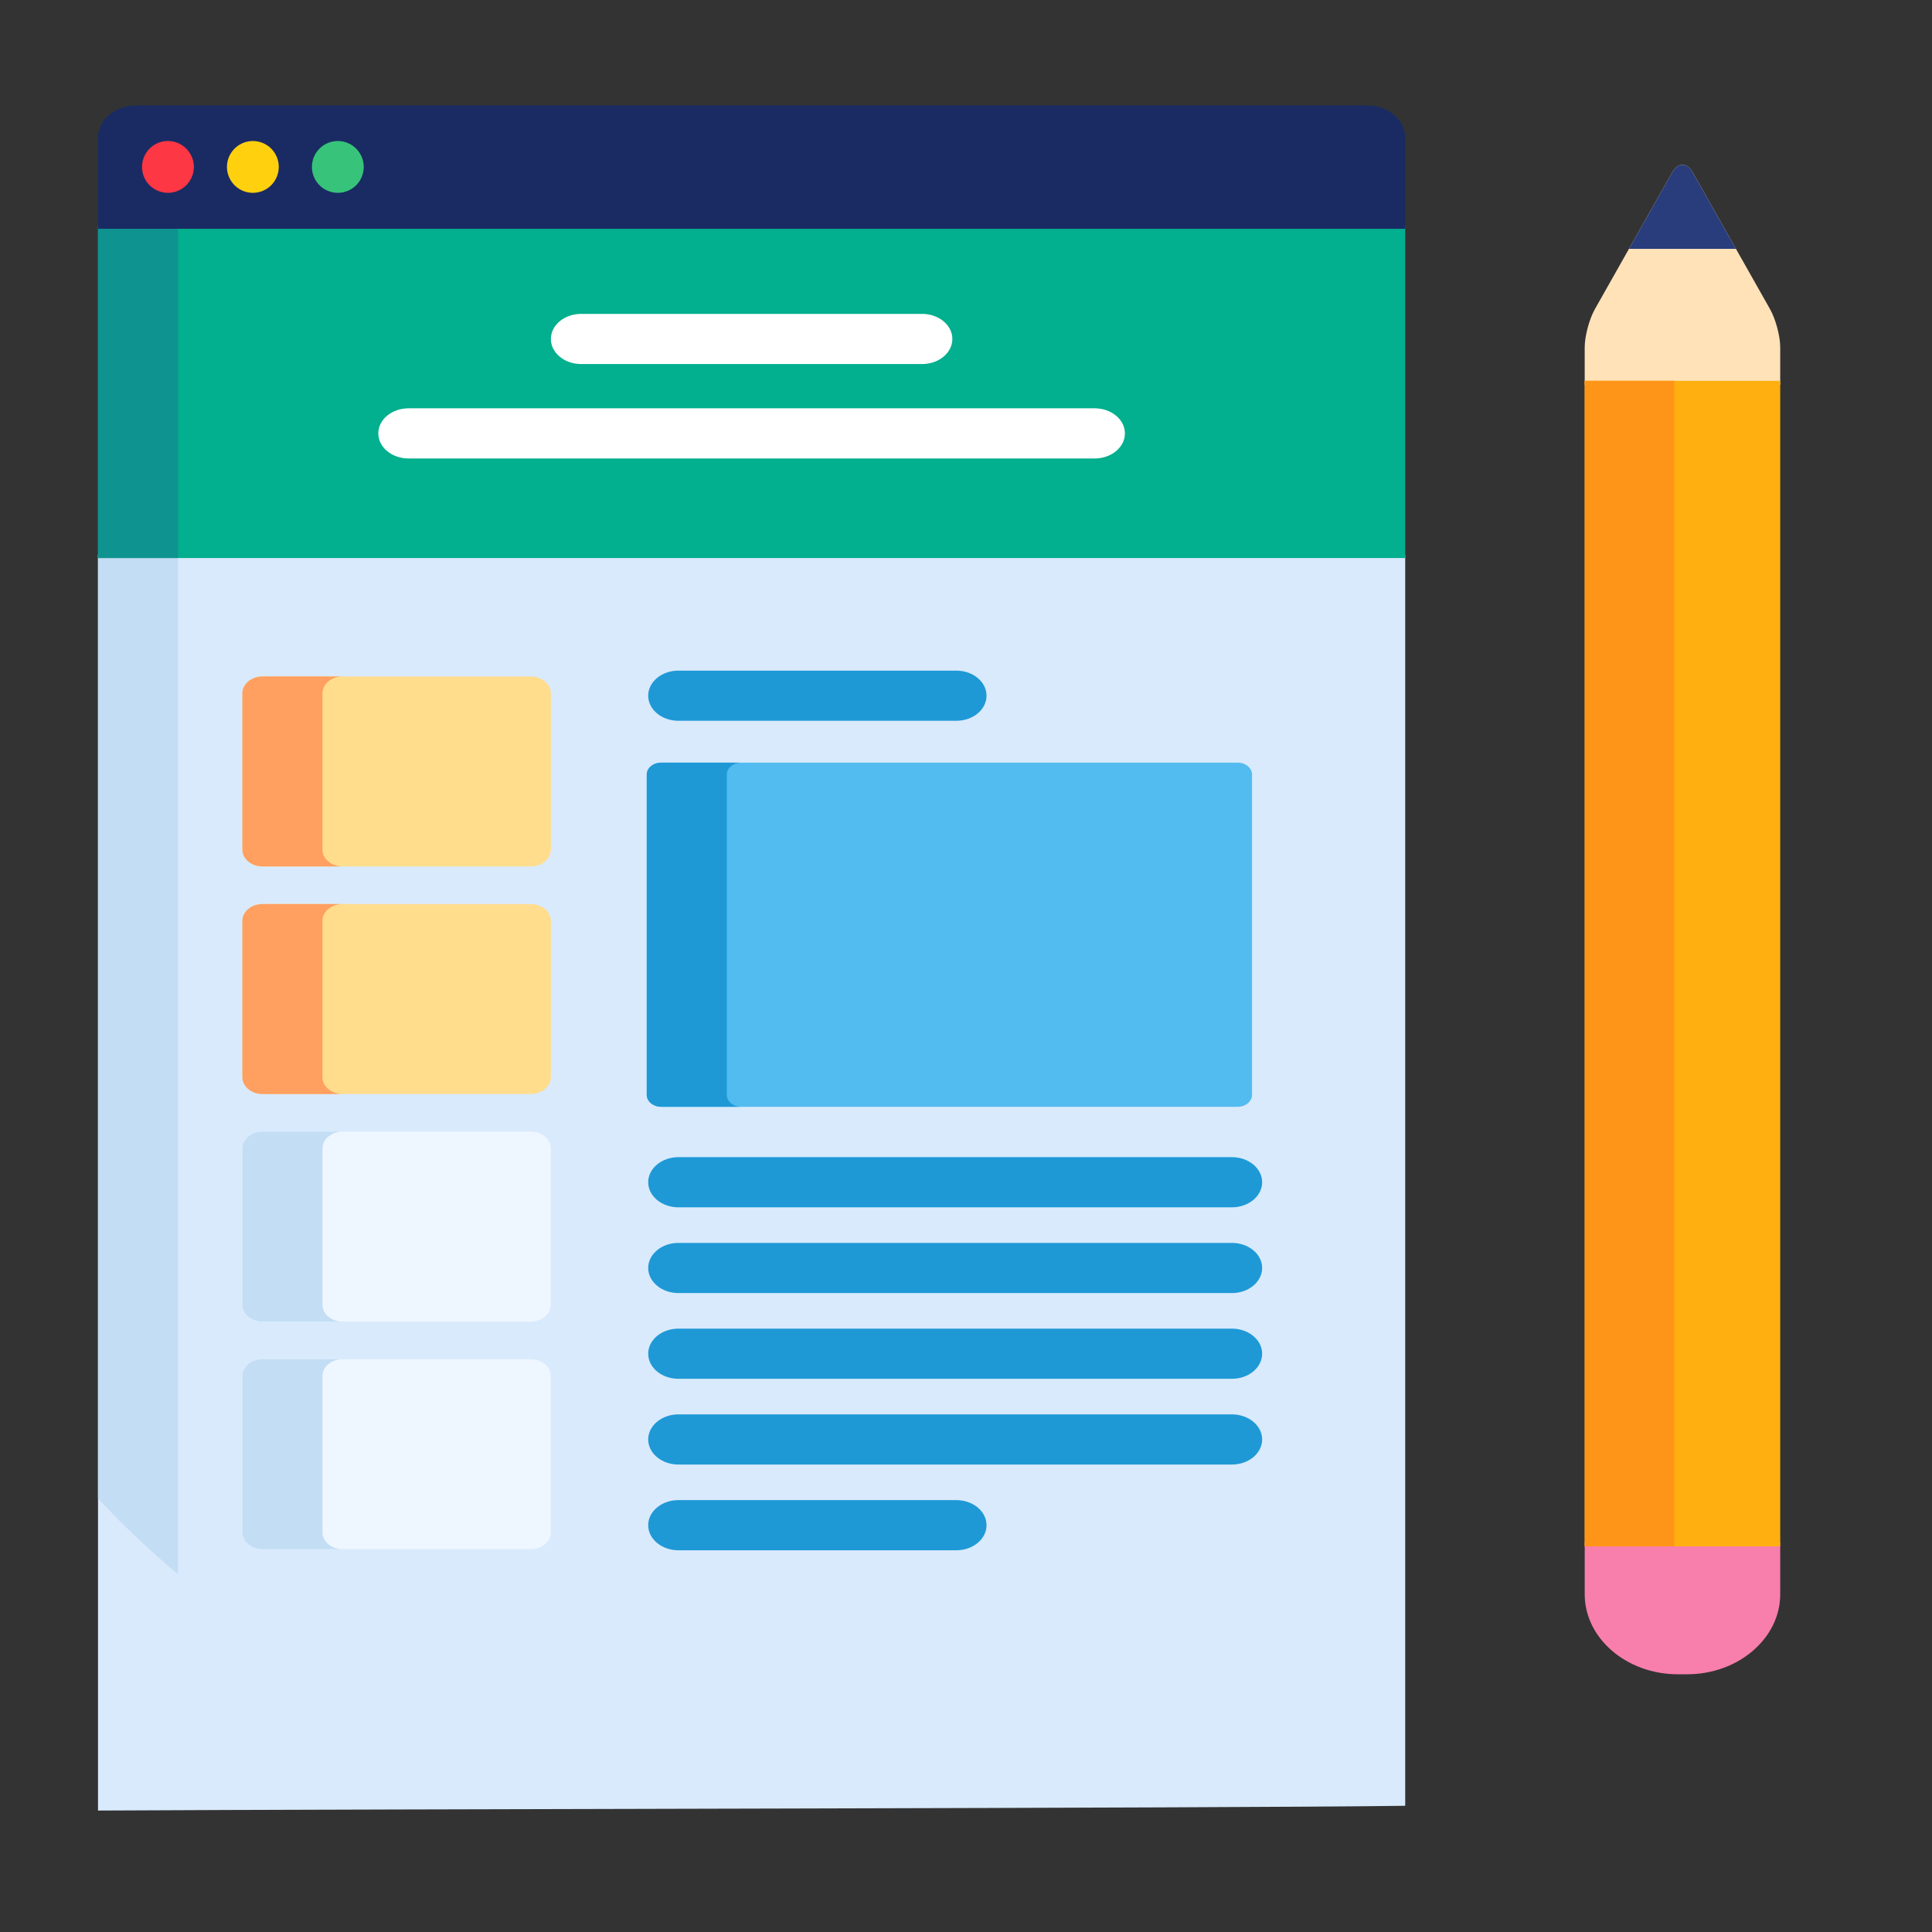 <svg style="margin-top:2px" class="icon" height="40" width="40" viewBox="0 0 512 512" xmlns="http://www.w3.org/2000/svg" fill-rule="evenodd" clip-rule="evenodd" stroke-linejoin="round" stroke-miterlimit="1.414"><rect x="0" y="0" width="512" height="512" fill="#333333" stroke="none"/><path d="M25.972 479.815c74.301-.42 298.329-.6 346.425-1.262v-331.55H25.972v332.812z" fill="#d9eafc" fill-rule="nonzero"/><path d="M47.185 147.003H25.972V397.11c6.568 7.06 13.666 13.76 21.213 20.093v-270.2z" fill="#c3ddf4" fill-rule="nonzero"/><path fill="#02af8e" d="M25.972 59.744h346.42v88.142H25.972z"/><path fill="#0f9390" d="M25.972 59.744h21.213v88.142H25.972z"/><path d="M362.18 27.92H36.19c-5.62 0-10.218 3.813-10.218 8.473V60.63h346.425V36.393c0-4.66-4.599-8.472-10.218-8.472z" fill="#1a2b63" fill-rule="nonzero"/><path d="M331.805 290.143c0 1.742-1.72 3.167-3.819 3.167H175.21c-2.101 0-3.82-1.425-3.82-3.167v-84.867c0-1.741 1.719-3.167 3.82-3.167h152.777c2.101 0 3.819 1.425 3.819 3.167v84.867z" fill="#52bbef" fill-rule="nonzero"/><path d="M192.603 290.143v-84.867c0-1.741 1.718-3.167 3.819-3.167h-21.213c-2.101 0-3.82 1.425-3.82 3.167v84.867c0 1.742 1.719 3.167 3.82 3.167h21.213c-2.101-.001-3.82-1.426-3.82-3.167zm133.861 29.811H179.797c-4.428 0-8.018-2.977-8.018-6.648s3.59-6.648 8.018-6.648h146.668c4.428 0 8.018 2.977 8.018 6.648s-3.591 6.648-8.02 6.648zm0 22.722H179.797c-4.428 0-8.018-2.977-8.018-6.648 0-3.672 3.59-6.648 8.018-6.648h146.668c4.428 0 8.018 2.976 8.018 6.648-.001 3.671-3.591 6.648-8.02 6.648zm0 22.721H179.797c-4.428 0-8.018-2.976-8.018-6.648 0-3.671 3.59-6.648 8.018-6.648h146.668c4.428 0 8.018 2.977 8.018 6.648-.001 3.673-3.591 6.648-8.02 6.648zm0 22.723H179.797c-4.428 0-8.018-2.977-8.018-6.648 0-3.672 3.59-6.648 8.018-6.648h146.668c4.428 0 8.018 2.976 8.018 6.648 0 3.671-3.591 6.648-8.02 6.648zm-73.04 22.722h-73.627c-4.428 0-8.018-2.977-8.018-6.648 0-3.672 3.59-6.648 8.018-6.648h73.627c4.428 0 8.018 2.976 8.018 6.648 0 3.671-3.59 6.648-8.018 6.648zm0-219.825h-73.627c-4.428 0-8.018-2.976-8.018-6.648 0-3.671 3.59-6.648 8.018-6.648h73.627c4.428 0 8.018 2.977 8.018 6.648 0 3.672-3.59 6.648-8.018 6.648z" fill="#1e99d6" fill-rule="nonzero"/><path d="M64.24 364.627c0-2.438 2.406-4.432 5.346-4.432h71.053c2.94 0 5.346 1.994 5.346 4.432v41.488c0 2.438-2.406 4.432-5.346 4.432H69.586c-2.94 0-5.346-1.994-5.346-4.432v-41.488zm0-60.309c0-2.438 2.406-4.432 5.346-4.432h71.053c2.94 0 5.346 1.994 5.346 4.432v41.488c0 2.438-2.406 4.432-5.346 4.432H69.586c-2.94 0-5.346-1.994-5.346-4.432v-41.488z" fill="#eef6ff" fill-rule="nonzero"/><path d="M64.24 244.009c0-2.438 2.406-4.432 5.346-4.432h71.053c2.94 0 5.346 1.994 5.346 4.432v41.488c0 2.438-2.406 4.432-5.346 4.432H69.586c-2.94 0-5.346-1.994-5.346-4.432V244.01zm0-60.309c0-2.438 2.406-4.432 5.346-4.432h71.053c2.94 0 5.346 1.994 5.346 4.432v41.488c0 2.438-2.406 4.432-5.346 4.432H69.586c-2.94 0-5.346-1.994-5.346-4.432V183.7z" fill="#ffdd8d" fill-rule="nonzero"/><path d="M85.453 406.115v-41.488c0-2.438 2.406-4.432 5.346-4.432H69.586c-2.94 0-5.346 1.994-5.346 4.432v41.488c0 2.438 2.406 4.432 5.346 4.432h21.213c-2.94 0-5.346-1.994-5.346-4.432zm0-60.309v-41.488c0-2.438 2.406-4.432 5.346-4.432H69.586c-2.94 0-5.346 1.994-5.346 4.432v41.488c0 2.438 2.406 4.432 5.346 4.432h21.213c-2.94 0-5.346-1.994-5.346-4.432z" fill="#c3ddf4" fill-rule="nonzero"/><path d="M85.453 285.497V244.01c0-2.438 2.406-4.432 5.346-4.432H69.586c-2.94 0-5.346 1.994-5.346 4.432v41.488c0 2.438 2.406 4.432 5.346 4.432h21.213c-2.94 0-5.346-1.994-5.346-4.432zm0-60.309V183.7c0-2.438 2.406-4.432 5.346-4.432H69.586c-2.94 0-5.346 1.994-5.346 4.432v41.488c0 2.438 2.406 4.432 5.346 4.432h21.213c-2.94 0-5.346-1.994-5.346-4.432z" fill="#ff9f60" fill-rule="nonzero"/><g fill-rule="nonzero"><path d="M290.095 121.502H108.273c-4.428 0-8.018-2.976-8.018-6.648 0-3.671 3.59-6.648 8.018-6.648h181.822c4.428 0 8.018 2.977 8.018 6.648 0 3.672-3.59 6.648-8.018 6.648zm-45.733-25.024h-90.356c-4.428 0-8.018-2.976-8.018-6.648 0-3.671 3.59-6.647 8.018-6.647h90.356c4.428 0 8.019 2.976 8.019 6.647 0 3.672-3.59 6.648-8.019 6.648z" fill="#fff"/><path d="M44.506 51.1a6.94 6.94 0 01-4.859-2.004 6.936 6.936 0 01-2.004-4.86 6.93 6.93 0 012.004-4.85 6.907 6.907 0 014.86-2.013 6.89 6.89 0 014.849 2.013 6.901 6.901 0 012.014 4.85 6.91 6.91 0 01-2.014 4.86 6.92 6.92 0 01-4.85 2.005z" fill="#fe3745"/><path d="M67.012 51.1a6.876 6.876 0 01-6.864-6.863 6.9 6.9 0 012.013-4.85 6.904 6.904 0 014.851-2.013c1.812 0 3.578.732 4.86 2.013a6.933 6.933 0 012.004 4.85 6.917 6.917 0 01-2.004 4.85 6.913 6.913 0 01-4.86 2.014z" fill="#ffd00d"/><path d="M89.53 51.1a6.904 6.904 0 01-4.85-2.004 6.91 6.91 0 01-2.014-4.86 6.87 6.87 0 016.863-6.863 6.89 6.89 0 014.85 2.013 6.904 6.904 0 012.014 4.85 6.912 6.912 0 01-2.013 4.86 6.937 6.937 0 01-4.85 2.005z" fill="#37c47a"/></g><path d="M419.964 422.51c0 11.655 11.102 21.192 24.672 21.192h2.468c13.57 0 24.672-9.538 24.672-21.192v-13.773h-51.812v13.773z" fill="#f87eab" fill-rule="nonzero"/><path d="M469.082 81.93l-20.517-36.295c-1.482-2.622-3.907-2.622-5.388 0l-20.518 36.294c-1.481 2.62-2.695 7.15-2.695 10.064v9.983h51.812v-9.983c0-2.914-1.211-7.443-2.694-10.064z" fill="#ffe2b8" fill-rule="nonzero"/><path fill="#ffaf10" d="M419.967 100.922h51.811v308.884h-51.811z"/><path fill="#ff9518" d="M419.967 100.922h23.72v308.884h-23.72z"/><path d="M443.177 45.635l-11.483 20.31h28.352l-11.481-20.31c-1.482-2.623-3.906-2.623-5.388 0z" fill="#293d7c" fill-rule="nonzero"/></svg>